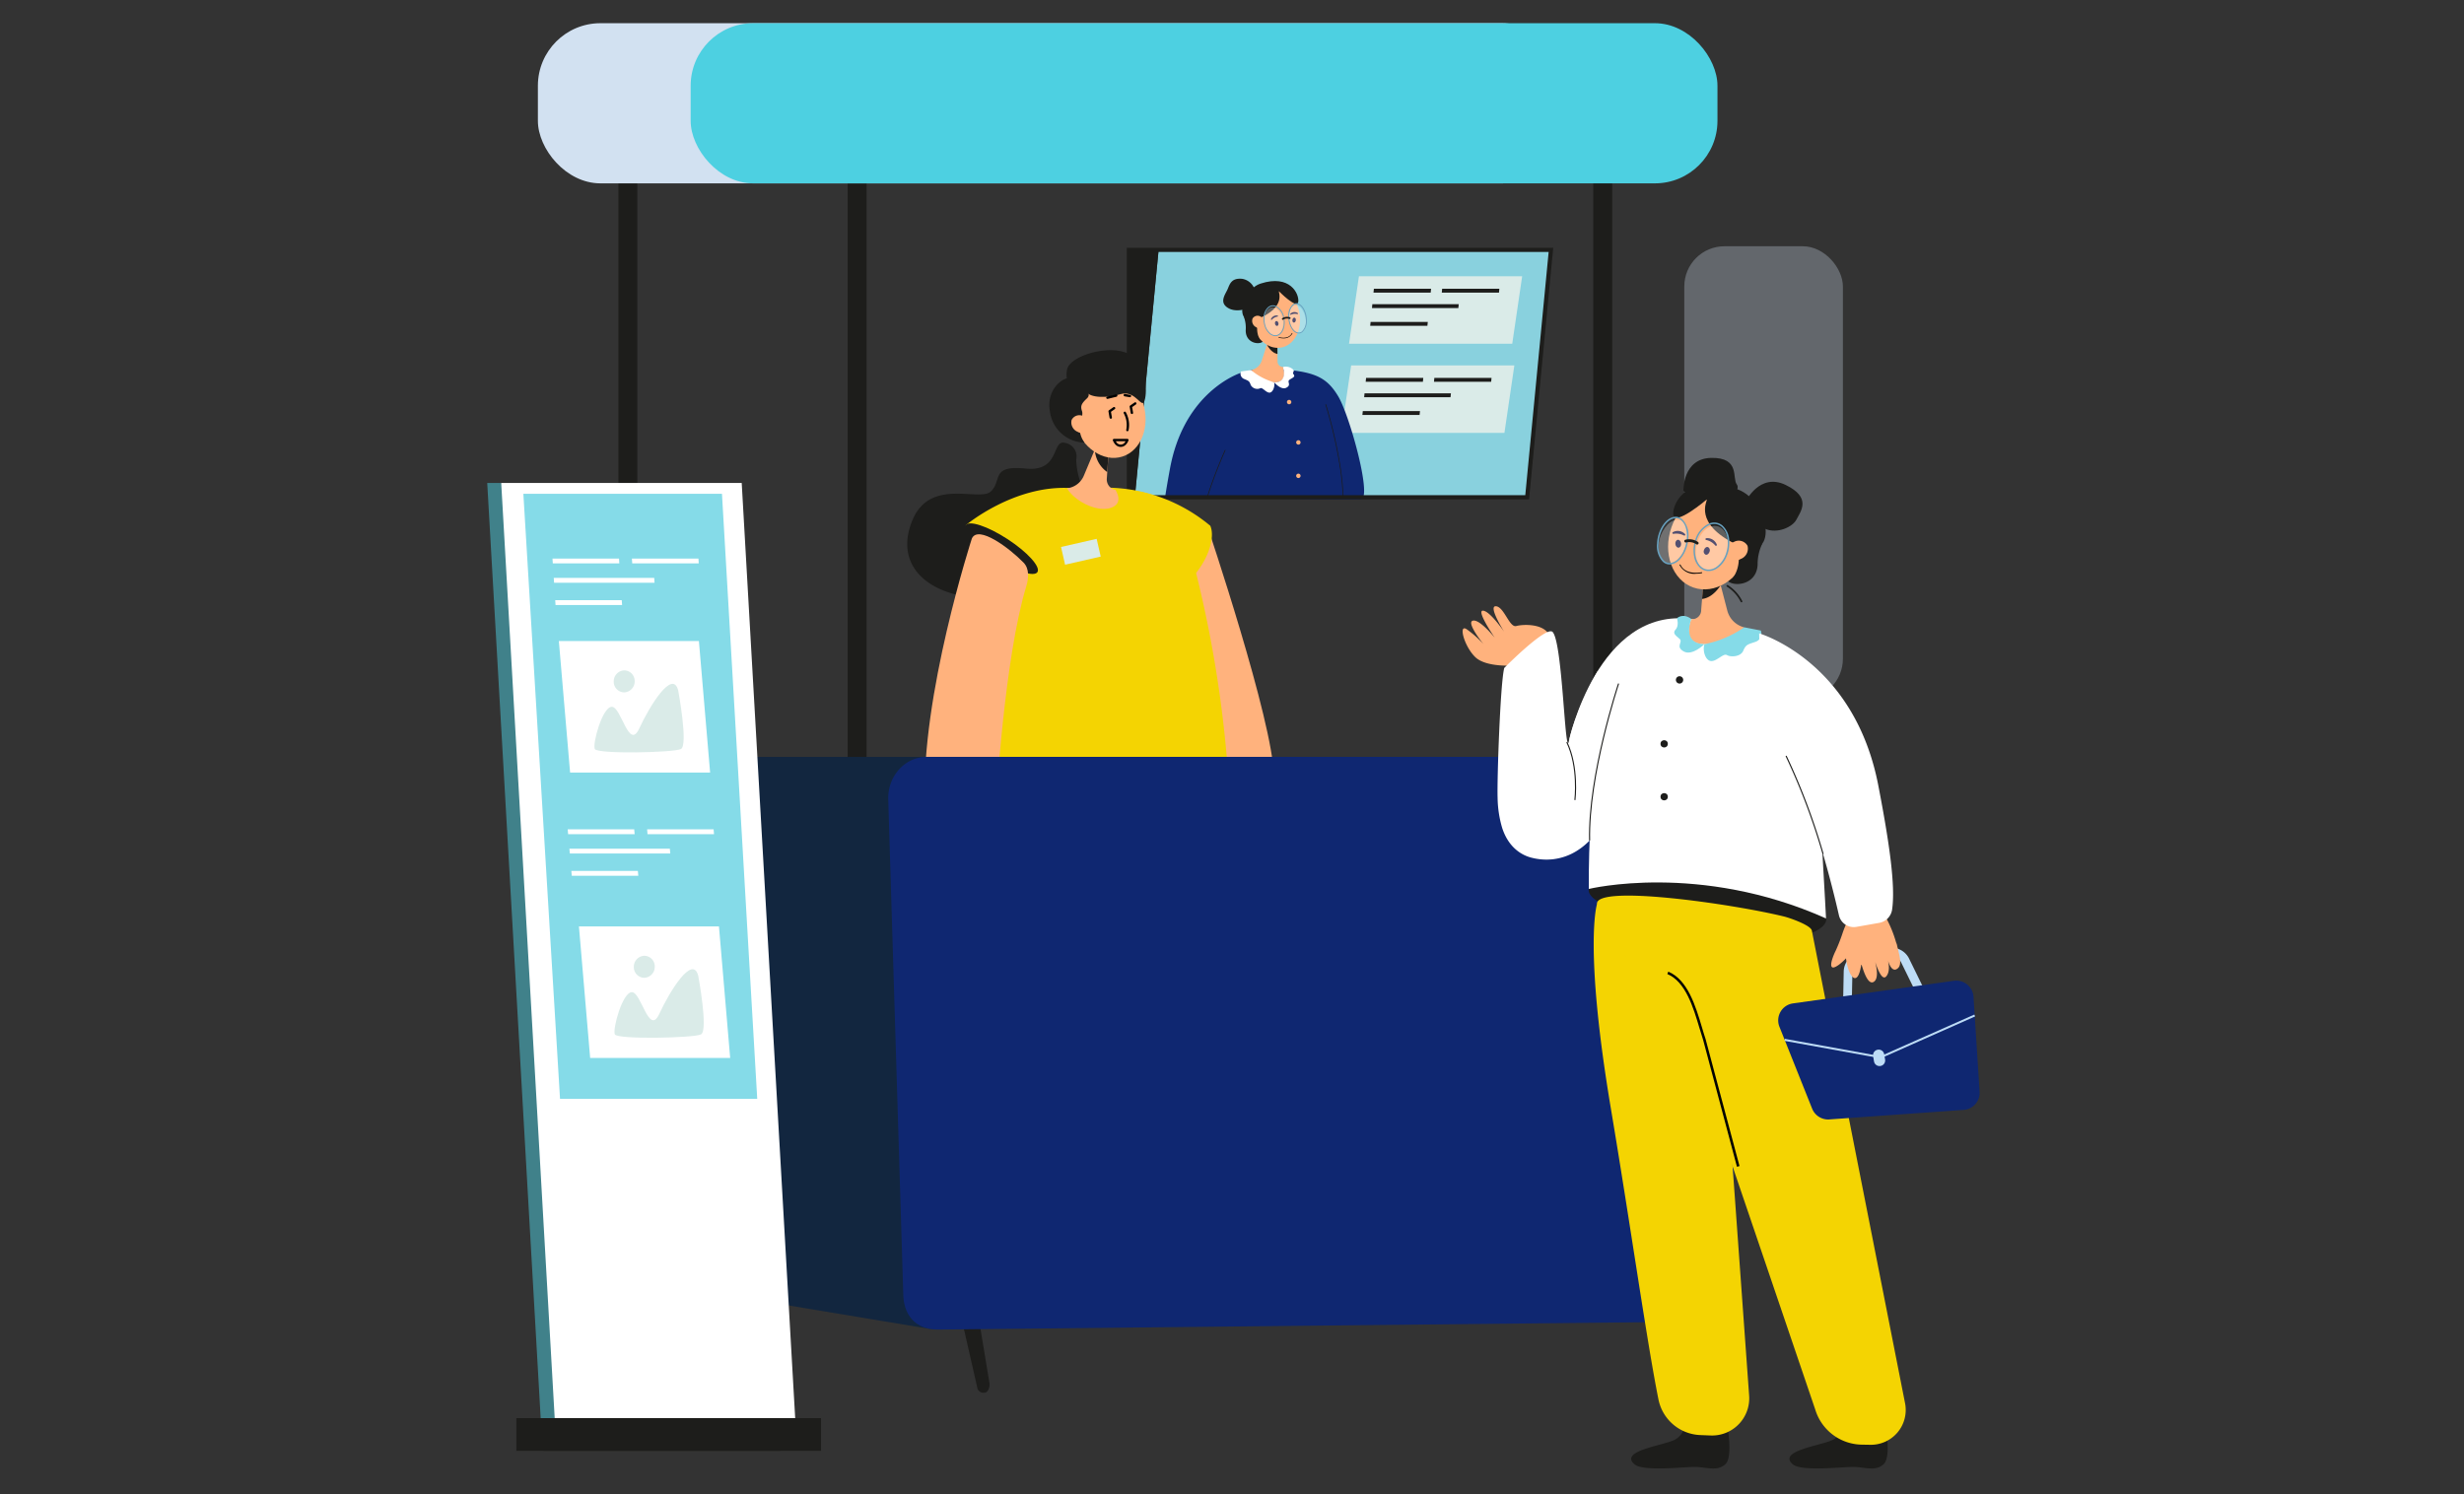 <svg xmlns="http://www.w3.org/2000/svg" width="531" height="322" viewBox="0 0 531 322">
  <rect x="0" y="0" width="531" height="322" fill="#333333" stroke="none"/>
  <g id="Grupo_222351" data-name="Grupo 222351" transform="translate(6608 10139)">
    <g id="Grupo_222350" data-name="Grupo 222350">
      <g id="Grupo_222349" data-name="Grupo 222349">
        <g id="Grupo_222348" data-name="Grupo 222348">
          <g id="Grupo_222275" data-name="Grupo 222275">
            <rect id="Rectángulo_295900" data-name="Rectángulo 295900" width="531" height="322" transform="translate(-6608 -10139)" fill="none"/>
            <g id="_1d" data-name="1d" transform="translate(-6513.1 -10195.14)">
              <g id="Grupo_141108" data-name="Grupo 141108" transform="translate(10.1 61.14)">
                <g id="Grupo_141083" data-name="Grupo 141083" transform="translate(257.971 48.073)" opacity="0.3">
                  <rect id="Rectángulo_44084" data-name="Rectángulo 44084" width="34.178" height="97.583" rx="8.66" fill="#d2e1f1"/>
                </g>
                <path id="Trazado_192070" data-name="Trazado 192070" d="M308.687,134.28,303.556,187.6H219l5.124-53.318Z" transform="translate(-79.443 -85.418)" fill="#89d1de"/>
                <path id="Trazado_192071" data-name="Trazado 192071" d="M320.753,186.084H285.58l2.138-14.544h35.173Z" transform="translate(-101.543 -97.786)" fill="#daebe8"/>
                <g id="Grupo_141084" data-name="Grupo 141084" transform="translate(188.6 76.453)">
                  <path id="Trazado_192072" data-name="Trazado 192072" d="M305.8,176.415H293.47l.087-.835h12.326Z" transform="translate(-292.762 -175.58)" fill="#1d1d1b"/>
                  <path id="Trazado_192073" data-name="Trazado 192073" d="M304.736,187.108H292.41l.087-.828h12.326Z" transform="translate(-292.41 -179.132)" fill="#1d1d1b"/>
                  <path id="Trazado_192074" data-name="Trazado 192074" d="M311.592,181.388H292.98l.08-.828h18.619Z" transform="translate(-292.599 -177.233)" fill="#1d1d1b"/>
                  <path id="Trazado_192075" data-name="Trazado 192075" d="M327.826,176.415H315.5l.08-.835h12.326Z" transform="translate(-300.075 -175.58)" fill="#1d1d1b"/>
                </g>
                <path id="Trazado_192076" data-name="Trazado 192076" d="M217.08,134.28h6.407L218.363,187.6H217.08Z" transform="translate(-78.805 -85.418)" fill="#1d1d1b"/>
                <g id="Grupo_141087" data-name="Grupo 141087" transform="translate(146.078 55.069)">
                  <path id="Trazado_192077" data-name="Trazado 192077" d="M275.327,200.7c.16.428-33.957-.4-33.957-.4.174-3.761.334-7.83.387-11.284.147-9.306-.728-11.678,7.375-15.258.087-.04.174-.074.261-.114.174-.08.361-.154.548-.234a13.916,13.916,0,0,1,1.63-.488h0a.834.834,0,0,0,.107-.027h0c2.185-.548,7.923-.013,8.511.053,5.558.648,7.87,1.951,10.068,5.625C272.729,182.719,277.385,199.714,275.327,200.7Z" transform="translate(-232.946 -153.225)" fill="#0f2771"/>
                  <path id="Trazado_192078" data-name="Trazado 192078" d="M268.07,183.1a.475.475,0,1,1,.474.494A.485.485,0,0,1,268.07,183.1Z" transform="translate(-241.809 -156.53)" fill="#ffb27d"/>
                  <path id="Trazado_192079" data-name="Trazado 192079" d="M271.05,206.894a.475.475,0,1,1,.474.494A.485.485,0,0,1,271.05,206.894Z" transform="translate(-242.798 -164.426)" fill="#ffb27d"/>
                  <path id="Trazado_192080" data-name="Trazado 192080" d="M271.05,196.114a.475.475,0,1,1,.474.494A.485.485,0,0,1,271.05,196.114Z" transform="translate(-242.798 -160.848)" fill="#ffb27d"/>
                  <path id="Trazado_192081" data-name="Trazado 192081" d="M237.872,200.709c.147-.468.294-.942.441-1.416a.128.128,0,0,1,.02-.053c1.757-5.485,4.022-10.963,6.594-13.455l.261-11.07h0l.013-.661v-.174s-.094.027-.274.094c-1.844.675-12.286,5.151-15.118,20.616-.408,2.218-.762,4.262-1.049,6.126h9.106Z" transform="translate(-228.76 -153.632)" fill="#0f2771"/>
                  <path id="Trazado_192082" data-name="Trazado 192082" d="M242.41,209l-.14-.047c.134-.428.281-.875.461-1.423a.212.212,0,0,1,.02-.06c1.57-4.683,3.387-8.658,3.407-8.7l.134.06c-.02.04-1.83,4.015-3.4,8.691,0,.013-.013.033-.013.047-.187.554-.334,1-.461,1.43Z" transform="translate(-233.245 -161.894)" fill="#1d1d1b"/>
                  <path id="Trazado_192083" data-name="Trazado 192083" d="M284.2,204.092a49.1,49.1,0,0,0-.434-5.3v-.053a99.431,99.431,0,0,0-3.3-14.637l.14-.047a99.551,99.551,0,0,1,3.3,14.657v.06a46.019,46.019,0,0,1,.434,5.318H284.2Z" transform="translate(-245.925 -157.008)" fill="#1d1d1b"/>
                  <path id="Trazado_192084" data-name="Trazado 192084" d="M256.51,166.929a6.027,6.027,0,0,0,4.97,2.632c3.167.214,1.917-3.294,1.917-3.294a1.183,1.183,0,0,1-1.182-1.323l-.013-1v-.494l-.027-1.583-.02-1.423-.067-5.832-1.851,5.812-.314.989-1.089,3.407a3.1,3.1,0,0,1-2.3,2.111h-.013Z" transform="translate(-237.971 -147.235)" fill="#ffb27d"/>
                  <path id="Trazado_192085" data-name="Trazado 192085" d="M261.61,164.79s.822,1.777,2.278,2.044l-.02-1.583a22.616,22.616,0,0,0-2.258-.454Z" transform="translate(-239.664 -150.614)" fill="#1d1d1b"/>
                  <path id="Trazado_192086" data-name="Trazado 192086" d="M254.16,155.85a6.726,6.726,0,0,1,.408,2.9c-.047,2.973,3.273,3.273,3.855,2.265.073-.127-1.236-4.79-1.236-4.79l-1.122-.327-1.9-.047Z" transform="translate(-237.191 -147.647)" fill="#1d1d1b"/>
                  <path id="Trazado_192087" data-name="Trazado 192087" d="M266.758,151.156c-.9-3.594-3.908-5.872-6.7-5.084s-4.336,4.349-3.427,7.943,3.908,5.872,6.7,5.084S267.667,154.751,266.758,151.156Z" transform="translate(-237.924 -144.35)" fill="#ffb27d"/>
                  <path id="Trazado_192088" data-name="Trazado 192088" d="M261.538,146.492c-.094.241,1.55,3.367-4.209,5.846s-4.068-6.059.281-7.469c6.286-2.038,8.324,2.151,8.117,3.922s-4.2-2.3-4.2-2.3Z" transform="translate(-237.02 -143.82)" fill="#1d1d1b"/>
                  <path id="Trazado_192089" data-name="Trazado 192089" d="M258.455,154.45s-1.764,3.36-.234,5.859c0,0-1.817-1.209-2-1.8a25.557,25.557,0,0,1-.354-2.866l2.579-1.2Z" transform="translate(-237.759 -147.182)" fill="#1d1d1b"/>
                  <path id="Trazado_192090" data-name="Trazado 192090" d="M257.7,158a1.261,1.261,0,0,0,1.824-.374,1.513,1.513,0,0,0-.775-1.857,1.261,1.261,0,0,0-1.824.374A1.52,1.52,0,0,0,257.7,158Z" transform="translate(-238.077 -147.546)" fill="#ffb27d"/>
                  <path id="Trazado_192091" data-name="Trazado 192091" d="M264.365,155.665a.244.244,0,0,0,.06-.094.132.132,0,0,0-.1-.14,1.286,1.286,0,0,0-1.4.768.121.121,0,0,0,.047.167.124.124,0,0,0,.16-.053,2.049,2.049,0,0,1,1.169-.641.132.132,0,0,0,.073-.013Z" transform="translate(-240.094 -147.502)" fill="#080435"/>
                  <path id="Trazado_192092" data-name="Trazado 192092" d="M264.22,157.841c.06.287.281.481.481.434s.314-.327.247-.615-.281-.481-.481-.434S264.154,157.554,264.22,157.841Z" transform="translate(-240.524 -148.101)" fill="#080435"/>
                  <path id="Trazado_192093" data-name="Trazado 192093" d="M270.7,154.772a.112.112,0,0,0,.087-.06.121.121,0,0,0-.047-.167,1.247,1.247,0,0,0-1.577.154.126.126,0,0,0-.02.174.13.13,0,0,0,.167.02,1.946,1.946,0,0,1,1.309-.127.1.1,0,0,0,.073.013Z" transform="translate(-242.158 -147.143)" fill="#080435"/>
                  <path id="Trazado_192094" data-name="Trazado 192094" d="M269.825,156.6c-.047.294.08.561.281.595s.408-.174.454-.468-.08-.561-.281-.595S269.872,156.3,269.825,156.6Z" transform="translate(-242.388 -147.738)" fill="#080435"/>
                  <g id="Grupo_141085" data-name="Grupo 141085" transform="translate(20.96 5.896)" opacity="0.3">
                    <ellipse id="Elipse_4924" data-name="Elipse 4924" cx="2.031" cy="3.106" rx="2.031" ry="3.106" transform="translate(0 0.57) rotate(-8.06)" fill="#fff"/>
                  </g>
                  <g id="Grupo_141086" data-name="Grupo 141086" transform="translate(26.646 5.659)" opacity="0.3">
                    <path id="Trazado_192095" data-name="Trazado 192095" d="M268.656,154.606c.107,1.643,1.009,3.173,2.031,3.414s1.757-.889,1.657-2.532-1.009-3.173-2.031-3.414S268.555,152.962,268.656,154.606Z" transform="translate(-268.646 -152.042)" fill="#fff"/>
                  </g>
                  <path id="Trazado_192096" data-name="Trazado 192096" d="M260.72,155.451a3.937,3.937,0,0,1-.007-.561,4.046,4.046,0,0,1,.06-.508.1.1,0,0,0-.02.013c-.013.047-.02.1-.033.154-.02.1-.033.207-.047.314a1.2,1.2,0,0,1-.013.154v.307a1.245,1.245,0,0,1,.067.134Zm0,0a3.937,3.937,0,0,1-.007-.561,4.046,4.046,0,0,1,.06-.508.1.1,0,0,0-.02.013c-.013.047-.02.1-.033.154-.02.1-.033.207-.047.314a1.2,1.2,0,0,1-.013.154v.307a1.245,1.245,0,0,1,.067.134Zm0,0a3.937,3.937,0,0,1-.007-.561,4.046,4.046,0,0,1,.06-.508.1.1,0,0,0-.02.013c-.013.047-.02.1-.033.154-.02.1-.033.207-.047.314a1.2,1.2,0,0,1-.013.154v.307a1.245,1.245,0,0,1,.067.134Zm4.309-.314h0a2.253,2.253,0,0,0-.074-.381h0a3.521,3.521,0,0,0-1.677-2.432h0a2.325,2.325,0,0,0-.3-.114,1.6,1.6,0,0,0-1.416.287,2.97,2.97,0,0,0-1.009,2c-.013.127-.027.254-.033.381v.227h0a5.327,5.327,0,0,0,.04.661c.027.18.06.354.1.528.02.08.047.167.073.247h0a3.643,3.643,0,0,0,1.2,1.857.021.021,0,0,1,.013.007,2.057,2.057,0,0,0,.675.334,1.577,1.577,0,0,0,.681.04,1.326,1.326,0,0,0,.174-.04h0a1.759,1.759,0,0,0,.554-.287,2.717,2.717,0,0,0,.915-1.516,4.39,4.39,0,0,0,.127-.862,4.852,4.852,0,0,0-.047-.935Zm-.274,1.744a3.016,3.016,0,0,1-.381.9h0v.007a1.941,1.941,0,0,1-.454.5,1.586,1.586,0,0,1-.441.241.1.1,0,0,0-.04.013,1.366,1.366,0,0,1-.768,0,1.76,1.76,0,0,1-.655-.341.285.285,0,0,0-.047-.033,3.625,3.625,0,0,1-1.129-1.951h0c-.027-.127-.053-.254-.074-.387a3.386,3.386,0,0,1-.04-.374h0a3.941,3.941,0,0,1-.007-.561,4.064,4.064,0,0,1,.06-.508,2.015,2.015,0,0,1,.06-.274v-.04h0a3.208,3.208,0,0,1,.167-.488,2.21,2.21,0,0,1,.675-.909,1.4,1.4,0,0,1,1.249-.254,1.307,1.307,0,0,1,.227.08h0a3.254,3.254,0,0,1,1.623,2.338h0a3.62,3.62,0,0,1,.067.387h0a4.492,4.492,0,0,1,.04.848,3.992,3.992,0,0,1-.12.822Zm-4.035-1.43a3.937,3.937,0,0,1-.007-.561,4.046,4.046,0,0,1,.06-.508.1.1,0,0,0-.02.013c-.013.047-.02.1-.033.154-.02.1-.033.207-.047.314a1.2,1.2,0,0,1-.013.154v.307a1.245,1.245,0,0,1,.067.134Zm0,0a3.937,3.937,0,0,1-.007-.561,4.046,4.046,0,0,1,.06-.508.1.1,0,0,0-.02.013c-.013.047-.02.1-.033.154-.02.1-.033.207-.047.314a1.2,1.2,0,0,1-.013.154v.307a1.245,1.245,0,0,1,.067.134Z" transform="translate(-239.302 -146.42)" fill="#68a1bf"/>
                  <path id="Trazado_192097" data-name="Trazado 192097" d="M268.724,154.857s-.02,0-.027-.013a.049.049,0,0,1-.04-.013h0v.013h0v.013a1.548,1.548,0,0,0,.033.187v.04a.285.285,0,0,0,.013.073,1.077,1.077,0,0,0,.033.14.085.085,0,0,0,.007.04c.013.04.02.073.033.114l.04.14h0c.013.047.033.094.047.14s.027.073.04.107.02.053.027.08.02.053.033.08h0v.02a.743.743,0,0,0,.047.107.05.05,0,0,0,.007.027h0a5.128,5.128,0,0,1-.314-1.316Zm0,0s-.02,0-.027-.013a.049.049,0,0,1-.04-.013h0v.013h0v.013a1.548,1.548,0,0,0,.033.187v.04a.285.285,0,0,0,.013.073,1.077,1.077,0,0,0,.033.14.085.085,0,0,0,.007.04c.013.04.02.073.033.114l.04.14h0c.013.047.033.094.047.14s.027.073.04.107.02.053.027.08.02.053.033.08h0v.02a.743.743,0,0,0,.047.107.05.05,0,0,0,.007.027h0a5.128,5.128,0,0,1-.314-1.316Zm0,0s-.02,0-.027-.013a.049.049,0,0,1-.04-.013h0v.013h0v.013a1.548,1.548,0,0,0,.033.187v.04a.285.285,0,0,0,.013.073,1.077,1.077,0,0,0,.033.14.085.085,0,0,0,.007.04c.013.04.02.073.033.114l.04.14h0c.013.047.033.094.047.14s.027.073.04.107.02.053.027.08.02.053.033.08h0v.02a.743.743,0,0,0,.047.107.05.05,0,0,0,.007.027h0a5.128,5.128,0,0,1-.314-1.316Zm0,0s-.02,0-.027-.013a.049.049,0,0,1-.04-.013h0v.013h0v.013a1.548,1.548,0,0,0,.033.187v.04a.285.285,0,0,0,.013.073,1.077,1.077,0,0,0,.033.14.085.085,0,0,0,.007.04c.013.04.02.073.033.114l.04.14h0c.013.047.033.094.047.14s.027.073.04.107.02.053.027.08.02.053.033.08h0v.02a.743.743,0,0,0,.047.107.05.05,0,0,0,.007.027h0a5.128,5.128,0,0,1-.314-1.316Zm0,0s-.02,0-.027-.013a.049.049,0,0,1-.04-.013h0v.013h0v.013a1.548,1.548,0,0,0,.033.187v.04a.285.285,0,0,0,.013.073,1.077,1.077,0,0,0,.033.14.085.085,0,0,0,.007.04c.013.04.02.073.033.114l.04.14h0c.013.047.033.094.047.14s.027.073.04.107.02.053.027.08.02.053.033.08h0v.02a.743.743,0,0,0,.047.107.05.05,0,0,0,.007.027h0a5.128,5.128,0,0,1-.314-1.316Zm0,0s-.02,0-.027-.013a.049.049,0,0,1-.04-.013h0v.013h0v.013a1.548,1.548,0,0,0,.033.187v.04a.285.285,0,0,0,.013.073,1.077,1.077,0,0,0,.033.14.085.085,0,0,0,.007.04c.013.04.02.073.033.114l.04.14h0c.013.047.033.094.047.14s.027.073.04.107.02.053.027.08.02.053.033.08h0v.02a.743.743,0,0,0,.047.107.05.05,0,0,0,.007.027h0a5.128,5.128,0,0,1-.314-1.316Zm0,0s-.02,0-.027-.013a.049.049,0,0,1-.04-.013h0v.013h0v.013a1.548,1.548,0,0,0,.033.187v.04a.285.285,0,0,0,.013.073,1.077,1.077,0,0,0,.033.14.085.085,0,0,0,.007.04c.013.04.02.073.033.114l.04.14h0c.013.047.033.094.047.14s.027.073.04.107.02.053.027.08.02.053.033.08h0v.02a.743.743,0,0,0,.047.107.05.05,0,0,0,.007.027h0a5.128,5.128,0,0,1-.314-1.316Zm3.768.414c.04-1.764-.815-3.447-1.9-3.754-.027,0-.047-.013-.067-.013h0a1.278,1.278,0,0,0-.274-.033h0a1.145,1.145,0,0,0-.367.06h0a1.562,1.562,0,0,0-.428.227,3.2,3.2,0,0,0-.949,2.445v.207a3.762,3.762,0,0,0,.02.387h0a4.765,4.765,0,0,0,.14.828,4.358,4.358,0,0,0,.681,1.51h0a2.057,2.057,0,0,0,1.056.815c.027,0,.047.013.073.013h0a1.276,1.276,0,0,0,.595-.013,1.418,1.418,0,0,0,.468-.24,3.176,3.176,0,0,0,.949-2.445Zm-2.131,2.452h-.013a1.744,1.744,0,0,1-.661-.474,3.34,3.34,0,0,1-.608-1,.127.127,0,0,0-.02-.053h0a5.126,5.126,0,0,1-.314-1.316c-.013-.134-.02-.274-.027-.408h0v-.241a4.277,4.277,0,0,1,.247-1.37,2.189,2.189,0,0,1,.595-.889h0l.027-.027a1.182,1.182,0,0,1,.394-.207,1.006,1.006,0,0,1,.374-.033.981.981,0,0,1,.194.033c1,.281,1.79,1.877,1.757,3.547v.02h0v.013h0a2.96,2.96,0,0,1-.868,2.238,1.053,1.053,0,0,1-.862.227h0a.358.358,0,0,1-.107-.027.463.463,0,0,1-.087-.033h0Zm-1.637-2.873s-.02,0-.027-.013a.049.049,0,0,1-.04-.013h0v.013h0v.013a1.547,1.547,0,0,0,.033.187v.04a.285.285,0,0,0,.013.073,1.077,1.077,0,0,0,.033.14.085.085,0,0,0,.007.04c.013.04.02.073.033.114l.04.14h0c.013.047.033.094.047.14s.027.074.04.107.02.053.027.08.02.053.033.08h0v.02a.742.742,0,0,0,.047.107.05.05,0,0,0,.007.027h0a5.128,5.128,0,0,1-.314-1.316Zm0,0s-.02,0-.027-.013a.049.049,0,0,1-.04-.013h0v.013h0v.013a1.547,1.547,0,0,0,.033.187v.04a.285.285,0,0,0,.013.073,1.077,1.077,0,0,0,.033.14.085.085,0,0,0,.007.04c.013.04.02.073.033.114l.04.14h0c.013.047.033.094.047.14s.027.074.04.107.02.053.027.08.02.053.033.08h0v.02a.742.742,0,0,0,.047.107.05.05,0,0,0,.007.027h0a5.128,5.128,0,0,1-.314-1.316Zm0,0s-.02,0-.027-.013a.049.049,0,0,1-.04-.013h0v.013h0v.013a1.547,1.547,0,0,0,.033.187v.04a.285.285,0,0,0,.013.073,1.077,1.077,0,0,0,.033.14.085.085,0,0,0,.007.04c.013.04.02.073.033.114l.04.14h0c.013.047.033.094.047.14s.027.074.04.107.02.053.027.08.02.053.033.08h0v.02a.742.742,0,0,0,.047.107.05.05,0,0,0,.007.027h0a5.128,5.128,0,0,1-.314-1.316Zm0,0s-.02,0-.027-.013a.049.049,0,0,1-.04-.013h0v.013h0v.013a1.547,1.547,0,0,0,.033.187v.04a.285.285,0,0,0,.013.073,1.077,1.077,0,0,0,.033.14.085.085,0,0,0,.007.04c.013.04.02.073.033.114l.04.14h0c.013.047.033.094.047.14s.027.074.04.107.02.053.027.08.02.053.033.08h0v.02a.742.742,0,0,0,.047.107.05.05,0,0,0,.007.027h0a5.128,5.128,0,0,1-.314-1.316Zm0,0s-.02,0-.027-.013a.049.049,0,0,1-.04-.013h0v.013h0v.013a1.547,1.547,0,0,0,.033.187v.04a.285.285,0,0,0,.013.073,1.077,1.077,0,0,0,.033.14.085.085,0,0,0,.007.04c.013.04.02.073.033.114l.04.14h0c.013.047.033.094.047.14s.027.074.04.107.02.053.027.08.02.053.033.08h0v.02a.742.742,0,0,0,.047.107.05.05,0,0,0,.007.027h0a5.128,5.128,0,0,1-.314-1.316Zm0,0s-.02,0-.027-.013a.049.049,0,0,1-.04-.013h0v.013h0v.013a1.547,1.547,0,0,0,.033.187v.04a.285.285,0,0,0,.013.073,1.077,1.077,0,0,0,.033.14.085.085,0,0,0,.007.04c.013.04.02.073.033.114l.04.14h0c.013.047.033.094.047.14s.027.074.04.107.02.053.027.08.02.053.033.08h0v.02a.742.742,0,0,0,.047.107.05.05,0,0,0,.007.027h0a5.128,5.128,0,0,1-.314-1.316Zm0,0s-.02,0-.027-.013a.049.049,0,0,1-.04-.013h0v.013h0v.013a1.547,1.547,0,0,0,.033.187v.04a.285.285,0,0,0,.013.073,1.077,1.077,0,0,0,.033.14.085.085,0,0,0,.007.04c.013.04.02.073.033.114l.04.14h0c.013.047.033.094.047.14s.027.074.04.107.02.053.027.08.02.053.033.08h0v.02a.742.742,0,0,0,.047.107.05.05,0,0,0,.007.027h0a5.128,5.128,0,0,1-.314-1.316Zm0,0s-.02,0-.027-.013a.049.049,0,0,1-.04-.013h0v.013h0v.013a1.547,1.547,0,0,0,.033.187v.04a.285.285,0,0,0,.013.073,1.077,1.077,0,0,0,.033.14.085.085,0,0,0,.007.04c.013.04.02.073.033.114l.04.14h0c.013.047.033.094.047.14s.027.074.04.107.02.053.027.08.02.053.033.08h0v.02a.742.742,0,0,0,.047.107.05.05,0,0,0,.007.027h0a5.128,5.128,0,0,1-.314-1.316Z" transform="translate(-241.955 -146.193)" fill="#68a1bf"/>
                  <path id="Trazado_192098" data-name="Trazado 192098" d="M268.173,156.335a.171.171,0,0,0,.12-.114.194.194,0,0,0-.094-.254,1.93,1.93,0,0,0-1.65.18.2.2,0,0,0-.08.261.182.182,0,0,0,.247.08,1.585,1.585,0,0,1,1.336-.167.151.151,0,0,0,.12.007Z" transform="translate(-241.27 -147.651)" fill="#1d1d1b"/>
                  <path id="Trazado_192099" data-name="Trazado 192099" d="M255.381,173.05l-2.171.294a1.205,1.205,0,0,0,.568,1.577c1.022.441,1.236.454,1.51,1.323a1.607,1.607,0,0,0,2.058.728c.474-.267,1.209.9,1.951.942s1.276-1.3,1.049-2.231a13.354,13.354,0,0,1-4.97-2.632Z" transform="translate(-236.843 -153.356)" fill="#fff"/>
                  <path id="Trazado_192100" data-name="Trazado 192100" d="M265.867,172.029s1.1,3.414-1.917,3.294c0,0,1.47,1.757,2.619,1.169s.134-1.249.628-1.663,1.4-.628.969-1.176c-.194-.247-.174-.414-.087-.528a.4.4,0,0,0-.02-.534,2.321,2.321,0,0,0-2.191-.568Z" transform="translate(-240.441 -152.996)" fill="#fff"/>
                  <path id="Trazado_192101" data-name="Trazado 192101" d="M266.407,162.245a3.935,3.935,0,0,1-1.009-.14.06.06,0,0,1-.04-.08c.013-.033.047-.06.08-.04.02,0,2.024.628,2.786-.848a.08.08,0,0,1,.087-.027.07.07,0,0,1,.027.087,2.036,2.036,0,0,1-1.931,1.042Z" transform="translate(-240.907 -149.392)" fill="#020202"/>
                  <path id="Trazado_192102" data-name="Trazado 192102" d="M254.395,146.256a3.419,3.419,0,0,0-2.786-2.659c-2.271-.227-2.659,1.069-3.113,2.165s-1.944,2.846,0,4.075,4.6,0,4.6,0l1.289-3.581Z" transform="translate(-234.988 -143.571)" fill="#1d1d1b"/>
                </g>
                <path id="Trazado_192103" data-name="Trazado 192103" d="M323.273,157.324H288.1l2.138-14.544h35.173Z" transform="translate(-102.38 -88.24)" fill="#daebe8"/>
                <g id="Grupo_141088" data-name="Grupo 141088" transform="translate(190.283 57.239)">
                  <path id="Trazado_192104" data-name="Trazado 192104" d="M308.316,147.655H295.99l.087-.835H308.4Z" transform="translate(-295.282 -146.82)" fill="#1d1d1b"/>
                  <path id="Trazado_192105" data-name="Trazado 192105" d="M307.256,158.348H294.93l.087-.828h12.326Z" transform="translate(-294.93 -150.372)" fill="#1d1d1b"/>
                  <path id="Trazado_192106" data-name="Trazado 192106" d="M314.112,152.635H295.5l.08-.835H314.2Z" transform="translate(-295.119 -148.473)" fill="#1d1d1b"/>
                  <path id="Trazado_192107" data-name="Trazado 192107" d="M330.346,147.655H318.02l.08-.835h12.326Z" transform="translate(-302.595 -146.82)" fill="#1d1d1b"/>
                </g>
                <path id="Trazado_192108" data-name="Trazado 192108" d="M303.1,187.823H216.41V133.61h91.9L303.1,187.823Zm-85.8-.9h84.984l5.037-52.423H217.305Z" transform="translate(-78.583 -85.196)" fill="#1d1d1b"/>
                <rect id="Rectángulo_44085" data-name="Rectángulo 44085" width="4.082" height="133.238" transform="translate(77.668 29.729)" fill="#1d1d1b"/>
                <rect id="Rectángulo_44086" data-name="Rectángulo 44086" width="4.082" height="133.238" transform="translate(28.266 29.729)" fill="#1d1d1b"/>
                <rect id="Rectángulo_44087" data-name="Rectángulo 44087" width="4.082" height="133.238" transform="translate(238.357 29.729)" fill="#1d1d1b"/>
                <g id="Grupo_141090" data-name="Grupo 141090" transform="translate(88.579 70.463)">
                  <path id="Trazado_192112" data-name="Trazado 192112" d="M239,223.3s14.216,42.154,14.363,53.966-13.408-3.06-13.408-3.06l-7.723-46.263L239,223.3Z" transform="translate(-172.414 -185.43)" fill="#ffb27d"/>
                  <path id="Trazado_192113" data-name="Trazado 192113" d="M182,200.1a2.945,2.945,0,0,0-2.338-3.574c-3.053-.909-.962,6.293-8.551,5.518s-5.03,2.512-7.469,4.9-13.141-3.106-16.982,6.333,2.906,16.374,16.167,16.848,8.023,8,19.247,3.821,6.253-22.554,3.1-25.433S182,200.111,182,200.111Z" transform="translate(-143.654 -176.518)" fill="#1d1d1b"/>
                  <path id="Trazado_192114" data-name="Trazado 192114" d="M228.69,292.267s-.194,19.334-1.71,53.451c-1.189,26.749-.942,51.534-3.22,63.278-.815,4.2-31,2.058-30.671-2.565L200.23,323.8l1.363-26.161,27.1-5.378Z" transform="translate(-159.42 -208.321)" fill="#e84828"/>
                  <path id="Trazado_192115" data-name="Trazado 192115" d="M171.69,310.93c.254,2.138,12.012,1.877,26.415,0s25.607-5.077,25.36-7.215-11.865-2.4-26.268-.521-25.754,5.6-25.5,7.736Z" transform="translate(-152.318 -211.532)" fill="#1d1d1b"/>
                  <path id="Trazado_192116" data-name="Trazado 192116" d="M195.427,310.223l-26.8,104.164c-1.289,4.249-26.716,3.681-25.914-.828l20.8-98.519a3.1,3.1,0,0,1,2.124-2.352c5.765-1.71,30.37-6.661,29.8-2.465Z" transform="translate(-142.692 -213.737)" fill="#e84828"/>
                  <path id="Trazado_192117" data-name="Trazado 192117" d="M177.18,220.781s2.732-9.446,17.3-8.912c8,.294,16.408-2.018,20.155,10.856a255.563,255.563,0,0,1,8.792,51.086s-23.863-5.378-51.808,7.168c0,0-.835-42.963,5.565-60.2Z" transform="translate(-152.283 -181.629)" fill="#f4d402"/>
                  <path id="Trazado_192118" data-name="Trazado 192118" d="M164.42,219.1l9.132,7.709s34.445,9.012,39.476,3.775c3.454-3.594,5.291-8.725,4.122-11.384a35.309,35.309,0,0,0-24.4-8.184,48.559,48.559,0,0,1-5.745.047c-12.205-.708-22.58,8.03-22.58,8.03Z" transform="translate(-149.905 -181.34)" fill="#f4d402"/>
                  <path id="Trazado_192119" data-name="Trazado 192119" d="M198.474,378.192l-.514-.12,8.184-35.841A20.031,20.031,0,0,1,215,331l.267.448a19.509,19.509,0,0,0-8.611,10.916l-8.177,35.828Z" transform="translate(-161.038 -221.18)" fill="#020202"/>
                  <path id="Trazado_192120" data-name="Trazado 192120" d="M197.123,202.735a4.456,4.456,0,0,0,3.628-2.726l2-4.763.581-1.383,3.407-8.124-.588,8.418-.354,5.057-.1,1.443a2.288,2.288,0,0,0,1.844,2.425h.02c.608,1.015,1.443,3.073-1.056,3.888-2.939.962-7.689-1.416-9.393-4.229h.027Z" transform="translate(-160.756 -172.962)" fill="#ffb27d"/>
                  <path id="Trazado_192121" data-name="Trazado 192121" d="M206.17,199.056a6.284,6.284,0,0,0,2.605,4.322l.02-.013.354-5.057c-.862-.327-2.98.695-2.973.742Z" transform="translate(-163.763 -177.113)" fill="#1d1d1b"/>
                  <ellipse id="Elipse_4925" data-name="Elipse 4925" cx="7.723" cy="9.734" rx="7.723" ry="9.734" transform="matrix(0.955, -0.298, 0.298, 0.955, 35.095, 6.657)" fill="#ffb27d"/>
                  <path id="Trazado_192122" data-name="Trazado 192122" d="M189.02,310.1s28.74-5.638,38.059-2.98l-4.469,6.807L206,314.892l-16.975-4.79Z" transform="translate(-158.07 -213.016)" fill="#e84828"/>
                  <path id="Trazado_192123" data-name="Trazado 192123" d="M201.129,175.45c.835,1.57,4.73,1.49,7.429.668,3.367-1.022,4.6,3.387,5.238,1.343s.408-7.83-3.44-10.014-12.727.274-13.288,3.394C196.245,175.43,200.414,174.107,201.129,175.45Z" transform="translate(-160.706 -166.614)" fill="#1d1d1b"/>
                  <path id="Trazado_192124" data-name="Trazado 192124" d="M195.681,175.629s2.392-.234,2.639.808,2.452,2.392,1.216,3.554-1.45,1.67-1.062,2.786c.274.775-.461,2.973-.4,4.71a5.671,5.671,0,0,0,.915,2.051,7.7,7.7,0,0,1-7.449-6.774c-.808-4.469,2.559-7.2,4.142-7.128Z" transform="translate(-158.865 -169.599)" fill="#1d1d1b"/>
                  <path id="Trazado_192125" data-name="Trazado 192125" d="M199.919,191.226a1.867,1.867,0,0,0,2.632-.748,2.188,2.188,0,0,0-1.349-2.585,1.867,1.867,0,0,0-2.632.748A2.188,2.188,0,0,0,199.919,191.226Z" transform="translate(-161.207 -173.598)" fill="#ffb27d"/>
                  <path id="Trazado_192126" data-name="Trazado 192126" d="M179.846,233c-.708,1.142-4.743-.18-9.019-2.966s-7.168-5.959-6.46-7.108,4.743.18,9.019,2.966S180.554,231.851,179.846,233Z" transform="translate(-149.852 -185.17)" fill="#1d1d1b"/>
                  <rect id="Rectángulo_44088" data-name="Rectángulo 44088" width="7.876" height="3.922" transform="translate(35.076 42.424) rotate(-12.85)" fill="#daebe8"/>
                  <path id="Trazado_192127" data-name="Trazado 192127" d="M161.388,226.924s-11.076,34.124-10.108,57.046h15.325s1.744-31.085,6.5-46.724c.528-1.737.695-3.8-.568-5.1C169.471,228.989,162.764,223.971,161.388,226.924Z" transform="translate(-145.523 -186.335)" fill="#ffb27d"/>
                </g>
                <g id="Grupo_141091" data-name="Grupo 141091" transform="translate(49.245 158.129)">
                  <path id="Trazado_192128" data-name="Trazado 192128" d="M167.629,493.118h0c.708-.013,1.216-1.156,1.035-2.211l-2.919-17.6H161.79l4.236,18.585A1.365,1.365,0,0,0,167.629,493.118Z" transform="translate(-109.697 -356.086)" fill="#1d1d1b"/>
                  <path id="Trazado_192129" data-name="Trazado 192129" d="M99.707,484.018h0c-.708-.013-1.216-1.156-1.035-2.211l2.919-17.6h3.955L101.311,482.8A1.366,1.366,0,0,1,99.707,484.018Z" transform="translate(-88.733 -353.065)" fill="#1d1d1b"/>
                  <path id="Trazado_192130" data-name="Trazado 192130" d="M97.847,415.789l31.967,5.318,127.038-1.51a8.585,8.585,0,0,0,8.157-8.478l4.449-103.977c.214-5.064-3.554-9.293-8.284-9.293H92.108c-4.69,0-8.444,4.155-8.291,9.172L89.1,404.646C89.249,409.5,93.324,415.863,97.847,415.789Z" transform="translate(-83.813 -297.843)" fill="#12263f"/>
                  <path id="Trazado_192131" data-name="Trazado 192131" d="M150.287,421.27l162.2-1.684a8.585,8.585,0,0,0,8.157-8.478l4.449-103.977c.214-5.064-3.554-9.293-8.284-9.293H147.748c-4.69,0-8.444,4.155-8.291,9.172l3.24,106.742c.147,4.85,3.066,7.589,7.6,7.509Z" transform="translate(-102.282 -297.84)" fill="#0f2771"/>
                </g>
                <rect id="Rectángulo_44089" data-name="Rectángulo 44089" width="221.281" height="34.519" rx="13.48" transform="translate(10.916)" fill="#d2e1f1"/>
                <rect id="Rectángulo_44090" data-name="Rectángulo 44090" width="221.281" height="34.519" rx="13.48" transform="translate(43.838)" fill="#4dd0e1"/>
                <g id="Grupo_141095" data-name="Grupo 141095" transform="translate(210.201 93.687)">
                  <path id="Trazado_192132" data-name="Trazado 192132" d="M391.266,510.01s-.107,4.356-3.08,5.585-11.571,2.338-8.357,5.137c1.844,1.6,10.535.568,12.994.568s4.757,1.062,6.58-.568c2-1.79,0-10.722,0-10.722a9.879,9.879,0,0,1-4.022,1.049A7.867,7.867,0,0,1,391.266,510.01Z" transform="translate(-342.795 -303.826)" fill="#1d1d1b"/>
                  <path id="Trazado_192133" data-name="Trazado 192133" d="M335.871,262s-6.066.514-8.444-1.837-3.621-7.135-1.837-5.986a22.2,22.2,0,0,1,3.654,3.233s-3.788-4.65-2.311-5.057,4.736,3.668,4.736,3.668-4.062-5.892-2.539-5.825,4.576,4.563,4.576,4.563-3.561-5.632-1.79-5.518,2.913,4.67,4.389,4.262,6.3-.6,7.228,2.3L335.865,262Z" transform="translate(-324.745 -217.264)" fill="#ffb27d"/>
                  <path id="Trazado_192134" data-name="Trazado 192134" d="M367.724,343.495s-2.859,9.066,3.006,44.038c4.236,25.246,7.79,50.432,10.241,62.624a9.574,9.574,0,0,0,8.959,7.729l2.352.094a8.013,8.013,0,0,0,8.237-8.651l-5.946-82.512L393.11,339.66l-25.38,3.835Z" transform="translate(-338.78 -247.279)" fill="#f4d402"/>
                  <path id="Trazado_192135" data-name="Trazado 192135" d="M416.549,345.759c-.742,3.16-12.553,6.48-26.682,3.126S364.7,341.971,365.443,338.8s12.974-4.73,27.11-1.376,24.745,5.164,24,8.324Z" transform="translate(-338.242 -245.916)" fill="#1d1d1b"/>
                  <path id="Trazado_192136" data-name="Trazado 192136" d="M442.316,510.01s-.107,4.356-3.08,5.585-11.571,2.338-8.357,5.137c1.844,1.6,10.535.568,12.994.568s4.757,1.062,6.58-.568c2-1.79,0-10.722,0-10.722a9.879,9.879,0,0,1-4.022,1.049A7.867,7.867,0,0,1,442.316,510.01Z" transform="translate(-359.74 -303.826)" fill="#1d1d1b"/>
                  <path id="Trazado_192137" data-name="Trazado 192137" d="M368.069,344.47l26.475,48.374,20.59,60.573a10.646,10.646,0,0,0,9.941,7.509l1.984.033a7.5,7.5,0,0,0,7.422-8.905l-20.1-101.926c-.261-1.176-4.777-2.726-5.926-3.013-11.143-2.746-40.985-7.008-40.377-2.645Z" transform="translate(-339.125 -248.254)" fill="#f4d402"/>
                  <path id="Trazado_192138" data-name="Trazado 192138" d="M405.785,409.178l-7.289-27.33c-.261-.782-.514-1.65-.788-2.552-1.329-4.456-2.98-9.994-6.928-11.658l.214-.508c4.189,1.764,5.886,7.442,7.248,12.012.267.9.521,1.757.788,2.545l7.3,27.344-.534.147Z" transform="translate(-346.665 -256.398)" fill="#020202"/>
                  <path id="Trazado_192139" data-name="Trazado 192139" d="M395.96,208.474s-.207-7,6.033-7.095,4.449,4.429,5.471,5.705-2.118,4.536-5.131,4.743-6.367-3.36-6.367-3.36Z" transform="translate(-348.384 -201.378)" fill="#1d1d1b"/>
                  <path id="Trazado_192140" data-name="Trazado 192140" d="M366.813,274.188c-3.481-1.583-7.783,5.4-7.783,5.4-.06.047,6.28-29.061,26.388-26.288,2.151.294,11.731,2.191,13.709,2.986,14.958,6,13.395,9.513,13.642,24.738.24,14.61,1.717,36.189,1.67,36.79-27.243-12.2-51.113-6.36-51.113-6.36-.2-21.612,3.06-36.182,3.494-37.258Z" transform="translate(-336.125 -218.55)" fill="#fff"/>
                  <path id="Trazado_192141" data-name="Trazado 192141" d="M409.635,246.058c-2.385,2.752-5.071,3.641-8.565,3.641-5.291,0-2.826-5.4-2.826-5.4a1.934,1.934,0,0,0,2.118-1.971l.127-1.583.067-.782.207-2.505.187-2.245.762-9.219,2.438,9.386.414,1.6,1.43,5.5a5.02,5.02,0,0,0,3.608,3.581.04.04,0,0,1,.027.007Z" transform="translate(-348.952 -209.548)" fill="#ffb27d"/>
                  <path id="Trazado_192142" data-name="Trazado 192142" d="M406.005,242.417s-1.563,2.726-4.015,2.986l.207-2.505c1.53-.3,3.808-.488,3.808-.488Z" transform="translate(-350.386 -214.998)" fill="#1d1d1b"/>
                  <path id="Trazado_192143" data-name="Trazado 192143" d="M417.594,229.01a10.21,10.21,0,0,0-1,4.536c-.247,4.71-5.812,4.83-6.661,3.173-.107-.207,2.592-7.449,2.592-7.449l1.9-.4L417.6,229Z" transform="translate(-353.023 -210.504)" fill="#1d1d1b"/>
                  <ellipse id="Elipse_4926" data-name="Elipse 4926" cx="10.696" cy="8.732" rx="10.696" ry="8.732" transform="translate(41.498 25.095) rotate(-70.94)" fill="#ffb27d"/>
                  <path id="Trazado_192144" data-name="Trazado 192144" d="M399.913,213.123c.127.387-2.953,5.157,6.353,9.687s7.449-9.152.361-11.845c-10.235-3.881-14.1,2.519-13.949,5.344s7.235-3.193,7.235-3.193Z" transform="translate(-347.293 -204.157)" fill="#1d1d1b"/>
                  <path id="Trazado_192145" data-name="Trazado 192145" d="M412.127,226.27s2.559,5.5-.267,9.286c0,0,3.16-1.724,3.527-2.639a37.9,37.9,0,0,0,.9-4.489Z" transform="translate(-353.662 -209.641)" fill="#1d1d1b"/>
                  <path id="Trazado_192146" data-name="Trazado 192146" d="M412.859,232.056a2.163,2.163,0,0,1-3-.788,2.375,2.375,0,0,1,1.49-2.853,2.163,2.163,0,0,1,3,.788A2.375,2.375,0,0,1,412.859,232.056Z" transform="translate(-352.957 -210.262)" fill="#ffb27d"/>
                  <path id="Trazado_192147" data-name="Trazado 192147" d="M403.167,227.646a.192.192,0,0,1-.087-.154.2.2,0,0,1,.187-.207,2.165,2.165,0,0,1,2.251,1.363.2.2,0,0,1-.094.261.22.22,0,0,1-.267-.094,3.448,3.448,0,0,0-1.871-1.136A.231.231,0,0,1,403.167,227.646Z" transform="translate(-350.748 -209.974)" fill="#080435"/>
                  <path id="Trazado_192148" data-name="Trazado 192148" d="M403.774,231.146c-.14.448-.514.735-.842.635a.763.763,0,0,1-.347-1c.14-.448.514-.735.842-.635A.763.763,0,0,1,403.774,231.146Z" transform="translate(-350.566 -210.922)" fill="#080435"/>
                  <path id="Trazado_192149" data-name="Trazado 192149" d="M392.571,225.575a.209.209,0,0,1-.14-.107.2.2,0,0,1,.094-.261,2.164,2.164,0,0,1,2.605.408.2.2,0,0,1,.013.281.221.221,0,0,1-.281.013,3.472,3.472,0,0,0-2.165-.341.209.209,0,0,1-.127.013Z" transform="translate(-347.207 -209.2)" fill="#080435"/>
                  <path id="Trazado_192150" data-name="Trazado 192150" d="M394.6,228.587c.047.468-.194.875-.534.909s-.655-.321-.7-.788.194-.875.534-.909S394.556,228.12,394.6,228.587Z" transform="translate(-347.522 -210.147)" fill="#080435"/>
                  <g id="Grupo_141092" data-name="Grupo 141092" transform="translate(50.26 14.636)" opacity="0.3">
                    <path id="Trazado_192151" data-name="Trazado 192151" d="M406.934,227.457c-.06,2.659-1.67,5.124-3.587,5.5s-3.427-1.463-3.367-4.122,1.67-5.124,3.587-5.5S406.994,224.8,406.934,227.457Z" transform="translate(-399.977 -223.285)" fill="#fff"/>
                  </g>
                  <g id="Grupo_141093" data-name="Grupo 141093" transform="translate(42.159 13.315)" opacity="0.3">
                    <path id="Trazado_192152" data-name="Trazado 192152" d="M394.144,225.512c-.354,2.585-2.038,4.9-3.754,5.184s-2.826-1.59-2.472-4.175,2.038-4.9,3.754-5.184S394.5,222.926,394.144,225.512Z" transform="translate(-387.851 -221.308)" fill="#fff"/>
                  </g>
                  <path id="Trazado_192153" data-name="Trazado 192153" d="M406.776,228.165a6.751,6.751,0,0,0,.147-1.042c.007-.12.013-.247.02-.367,0-.207,0-.408-.013-.608a4.578,4.578,0,0,0-1.463-3.267,2.707,2.707,0,0,0-2.325-.608,2.816,2.816,0,0,0-.514.147,5.635,5.635,0,0,0-3.066,3.668,6.123,6.123,0,0,0-.16.6,6.748,6.748,0,0,0-.18,1.47,6.992,6.992,0,0,0,.12,1.376,4.227,4.227,0,0,0,1.356,2.5,2.881,2.881,0,0,0,.9.514,2.11,2.11,0,0,0,.294.08,2.819,2.819,0,0,0,1.136.013,3.611,3.611,0,0,0,1.176-.468,5.811,5.811,0,0,0,2.211-2.806c.053-.12.1-.254.147-.381a6.775,6.775,0,0,0,.227-.822Zm-6.587,2.759a4.62,4.62,0,0,1-.534-1.45,5.975,5.975,0,0,1-.114-1.309,6.824,6.824,0,0,1,.154-1.336,4.778,4.778,0,0,1,.16-.608,5.219,5.219,0,0,1,2.959-3.521,2.559,2.559,0,0,1,.387-.107,2.408,2.408,0,0,1,1,.007,2.368,2.368,0,0,1,1.049.528,3.514,3.514,0,0,1,1.015,1.51,4.7,4.7,0,0,1,.22.788.13.13,0,0,0,.007.047.04.04,0,0,0,.007.027,3.1,3.1,0,0,1,.067.434,6.464,6.464,0,0,1,.04.815,6.645,6.645,0,0,1-.073.9,5.274,5.274,0,0,1-.114.581c-.047.2-.107.4-.167.595h0a5.761,5.761,0,0,1-2.1,2.98,3.13,3.13,0,0,1-1.2.514,2.445,2.445,0,0,1-1.283-.087,2.363,2.363,0,0,1-.768-.448,3.1,3.1,0,0,1-.7-.842s0-.007-.013-.013Z" transform="translate(-349.466 -208.295)" fill="#68a1bf"/>
                  <path id="Trazado_192154" data-name="Trazado 192154" d="M393.779,226.268a4.047,4.047,0,0,0,.1-.408c-.06.013-.1.02-.127.027a7.833,7.833,0,0,1-.675,2.058.007.007,0,0,1,.007-.007,2.019,2.019,0,0,0,.107-.207c0-.013.013-.027.013-.033.04-.08.087-.167.12-.254.06-.127.12-.254.174-.387s.1-.261.147-.4.087-.261.12-.387Zm0,0a4.047,4.047,0,0,0,.1-.408c-.06.013-.1.02-.127.027a7.833,7.833,0,0,1-.675,2.058.007.007,0,0,1,.007-.007,2.019,2.019,0,0,0,.107-.207c0-.013.013-.027.013-.033.04-.08.087-.167.12-.254.06-.127.12-.254.174-.387s.1-.261.147-.4.087-.261.12-.387Zm0,0a4.047,4.047,0,0,0,.1-.408c-.06.013-.1.02-.127.027a7.833,7.833,0,0,1-.675,2.058.007.007,0,0,1,.007-.007,2.019,2.019,0,0,0,.107-.207c0-.013.013-.027.013-.033.04-.08.087-.167.12-.254.06-.127.12-.254.174-.387s.1-.261.147-.4.087-.261.12-.387Zm0,0a4.047,4.047,0,0,0,.1-.408c-.06.013-.1.02-.127.027a7.833,7.833,0,0,1-.675,2.058.007.007,0,0,1,.007-.007,2.019,2.019,0,0,0,.107-.207c0-.013.013-.027.013-.033.04-.08.087-.167.12-.254.06-.127.12-.254.174-.387s.1-.261.147-.4.087-.261.12-.387Zm0,0a4.047,4.047,0,0,0,.1-.408c-.06.013-.1.02-.127.027a7.833,7.833,0,0,1-.675,2.058.007.007,0,0,1,.007-.007,2.019,2.019,0,0,0,.107-.207c0-.013.013-.027.013-.033.04-.08.087-.167.12-.254.06-.127.12-.254.174-.387s.1-.261.147-.4.087-.261.12-.387Zm0,0a4.047,4.047,0,0,0,.1-.408c-.06.013-.1.02-.127.027a7.833,7.833,0,0,1-.675,2.058.007.007,0,0,1,.007-.007,2.019,2.019,0,0,0,.107-.207c0-.013.013-.027.013-.033.04-.08.087-.167.12-.254.06-.127.12-.254.174-.387s.1-.261.147-.4.087-.261.12-.387Zm0,0a4.047,4.047,0,0,0,.1-.408c-.06.013-.1.02-.127.027a7.833,7.833,0,0,1-.675,2.058.007.007,0,0,1,.007-.007,2.019,2.019,0,0,0,.107-.207c0-.013.013-.027.013-.033.04-.08.087-.167.12-.254.06-.127.12-.254.174-.387s.1-.261.147-.4.087-.261.12-.387Zm0,0a4.047,4.047,0,0,0,.1-.408c-.06.013-.1.02-.127.027a7.833,7.833,0,0,1-.675,2.058.007.007,0,0,1,.007-.007,2.019,2.019,0,0,0,.107-.207c0-.013.013-.027.013-.033.04-.08.087-.167.12-.254.06-.127.12-.254.174-.387s.1-.261.147-.4.087-.261.12-.387Zm.321-.441a4.683,4.683,0,0,0,.08-.615c.007-.107.013-.22.02-.334a4.915,4.915,0,0,0-1.309-3.968,2.4,2.4,0,0,0-.681-.408,2.108,2.108,0,0,0-.608-.134,2.163,2.163,0,0,0-.461.027h0a.9.9,0,0,0-.12.02c-1.837.367-3.447,2.939-3.574,5.732a4.915,4.915,0,0,0,1.309,3.968,2.276,2.276,0,0,0,.742.434,2.114,2.114,0,0,0,.982.087h.013a.99.99,0,0,0,.127-.02,3.445,3.445,0,0,0,1.85-1.176h0a6.883,6.883,0,0,0,1.3-2.318,7.428,7.428,0,0,0,.321-1.289Zm-1.056,2.2a5.5,5.5,0,0,1-1.122,1.523,2.866,2.866,0,0,1-1.149.681h-.007a.124.124,0,0,1-.047.013,1.03,1.03,0,0,1-.154.04,1.681,1.681,0,0,1-.18.027,1.772,1.772,0,0,1-1.4-.448,4.55,4.55,0,0,1-1.2-3.634V226.2h0v-.04c.127-2.652,1.61-5.091,3.314-5.431a1.963,1.963,0,0,1,.942.053,1.853,1.853,0,0,1,.635.367c.013.013.033.027.047.04a3.389,3.389,0,0,1,.9,1.47,6.138,6.138,0,0,1,.26,2.191c-.007.127-.013.254-.027.381-.02.214-.053.434-.087.648a7.837,7.837,0,0,1-.675,2.058c-.013.027-.033.053-.047.08Zm.735-1.757a4.028,4.028,0,0,0,.1-.408c-.06.013-.1.02-.127.027a7.835,7.835,0,0,1-.675,2.058.007.007,0,0,1,.007-.007,2.032,2.032,0,0,0,.107-.207c0-.013.013-.027.013-.033.04-.08.087-.167.12-.254.06-.127.12-.254.174-.387s.1-.261.147-.4.087-.261.12-.387Zm0,0a4.028,4.028,0,0,0,.1-.408c-.06.013-.1.02-.127.027a7.835,7.835,0,0,1-.675,2.058.007.007,0,0,1,.007-.007,2.032,2.032,0,0,0,.107-.207c0-.013.013-.027.013-.033.04-.08.087-.167.12-.254.06-.127.12-.254.174-.387s.1-.261.147-.4.087-.261.12-.387Zm0,0a4.028,4.028,0,0,0,.1-.408c-.06.013-.1.02-.127.027a7.835,7.835,0,0,1-.675,2.058.007.007,0,0,1,.007-.007,2.032,2.032,0,0,0,.107-.207c0-.013.013-.027.013-.033.04-.08.087-.167.12-.254.06-.127.12-.254.174-.387s.1-.261.147-.4.087-.261.12-.387Zm0,0a4.028,4.028,0,0,0,.1-.408c-.06.013-.1.02-.127.027a7.835,7.835,0,0,1-.675,2.058.007.007,0,0,1,.007-.007,2.032,2.032,0,0,0,.107-.207c0-.013.013-.027.013-.033.04-.08.087-.167.12-.254.06-.127.12-.254.174-.387s.1-.261.147-.4.087-.261.12-.387Zm0,0a4.028,4.028,0,0,0,.1-.408c-.06.013-.1.02-.127.027a7.835,7.835,0,0,1-.675,2.058.007.007,0,0,1,.007-.007,2.032,2.032,0,0,0,.107-.207c0-.013.013-.027.013-.033.04-.08.087-.167.12-.254.06-.127.12-.254.174-.387s.1-.261.147-.4.087-.261.12-.387Zm0,0a4.028,4.028,0,0,0,.1-.408c-.06.013-.1.02-.127.027a7.835,7.835,0,0,1-.675,2.058.007.007,0,0,1,.007-.007,2.032,2.032,0,0,0,.107-.207c0-.013.013-.027.013-.033.04-.08.087-.167.12-.254.06-.127.12-.254.174-.387s.1-.261.147-.4.087-.261.12-.387Zm0,0a4.028,4.028,0,0,0,.1-.408c-.06.013-.1.02-.127.027a7.835,7.835,0,0,1-.675,2.058.007.007,0,0,1,.007-.007,2.032,2.032,0,0,0,.107-.207c0-.013.013-.027.013-.033.04-.08.087-.167.12-.254.06-.127.12-.254.174-.387s.1-.261.147-.4.087-.261.12-.387Z" transform="translate(-345.555 -207.681)" fill="#68a1bf"/>
                  <path id="Trazado_192155" data-name="Trazado 192155" d="M396.466,228.31a.3.3,0,0,1-.194-.187.3.3,0,0,1,.187-.387,3.358,3.358,0,0,1,2.732.468.3.3,0,0,1,.1.421.305.305,0,0,1-.421.1,2.751,2.751,0,0,0-2.2-.408.3.3,0,0,1-.2,0Z" transform="translate(-348.482 -210.091)" fill="#1d1d1b"/>
                  <path id="Trazado_192156" data-name="Trazado 192156" d="M416.04,213.357s3.02-6.32,8.631-3.587,3.294,5.612,2.265,7.542c-.768,1.443-3.962,3.08-6.754,1.9s-4.142-5.866-4.142-5.866Z" transform="translate(-355.05 -203.936)" fill="#1d1d1b"/>
                  <path id="Trazado_192157" data-name="Trazado 192157" d="M413.063,246.117a.294.294,0,0,0,.107-.013.192.192,0,0,0,.1-.247,8.6,8.6,0,0,0-3.113-3.44.189.189,0,0,0-.2.321,8.277,8.277,0,0,1,2.966,3.273.2.2,0,0,0,.14.114Z" transform="translate(-353.001 -214.991)" fill="#1d1d1b"/>
                  <path id="Trazado_192158" data-name="Trazado 192158" d="M411.251,256.03l3.574.695a1.864,1.864,0,0,1-1.116,2.432c-1.75.588-2.1.588-2.666,1.931s-2.746,1.4-3.507.935-2.111,1.289-3.354,1.289-1.977-2.185-1.5-3.641A22.851,22.851,0,0,0,411.251,256.03Z" transform="translate(-350.567 -219.519)" fill="#85dbe8"/>
                  <path id="Trazado_192159" data-name="Trazado 192159" d="M396.692,253.045s-2.2,5.278,2.826,5.4c0,0-2.639,2.625-4.489,1.57s-.08-1.991-.862-2.692-1.65-1.209-.862-2.031.294-2.445.294-2.445,1.249-1.2,3.1.187Z" transform="translate(-347.399 -218.305)" fill="#85dbe8"/>
                  <path id="Trazado_192160" data-name="Trazado 192160" d="M395.117,272.622a.788.788,0,1,0-.788.782A.784.784,0,0,0,395.117,272.622Z" transform="translate(-347.581 -224.767)" fill="#1d1d1b"/>
                  <ellipse id="Elipse_4927" data-name="Elipse 4927" cx="0.788" cy="0.782" rx="0.788" ry="0.782" transform="translate(42.646 72.252)" fill="#1d1d1b"/>
                  <ellipse id="Elipse_4928" data-name="Elipse 4928" cx="0.788" cy="0.782" rx="0.788" ry="0.782" transform="translate(42.646 60.848)" fill="#1d1d1b"/>
                  <g id="Grupo_141094" data-name="Grupo 141094" transform="translate(68.004 105.582)">
                    <path id="Trazado_192161" data-name="Trazado 192161" d="M449.334,372.207l-1.884-.04.154-7.709a4.183,4.183,0,0,1,3.487-3.955l6.153-1.022a4.182,4.182,0,0,1,4.376,2.138l3.942,8.043-1.7.828-3.928-8.01a2.286,2.286,0,0,0-2.392-1.142l-6.153,1.022a2.279,2.279,0,0,0-1.911,2.151l-.154,7.7Z" transform="translate(-433.48 -359.421)" fill="#bddcf6"/>
                    <path id="Trazado_192162" data-name="Trazado 192162" d="M437.576,399.937l28.92-2.051a3.7,3.7,0,0,0,3.447-3.915l-1.316-20.489a3.718,3.718,0,0,0-4.236-3.42l-34.652,4.87a3.694,3.694,0,0,0-2.939,5.017l7.055,17.67a3.723,3.723,0,0,0,3.721,2.325Z" transform="translate(-426.538 -362.941)" fill="#0f2771"/>
                    <path id="Trazado_192163" data-name="Trazado 192163" d="M449.313,390.4l-.067-.013-20.676-3.748.08-.434,20.61,3.741,20.215-8.965.174.394Z" transform="translate(-427.212 -366.577)" fill="#bddcf6"/>
                    <path id="Trazado_192164" data-name="Trazado 192164" d="M458.736,395.809h0a1.207,1.207,0,0,0,1-1.383l-.194-1.142a1.2,1.2,0,0,0-1.39-.982h0a1.207,1.207,0,0,0-1,1.383l.194,1.142A1.2,1.2,0,0,0,458.736,395.809Z" transform="translate(-436.695 -370.33)" fill="#bddcf6"/>
                  </g>
                  <path id="Trazado_192165" data-name="Trazado 192165" d="M444.591,356.752a38.164,38.164,0,0,0,1.463-3.721,23.456,23.456,0,0,1,1.189-2.893c.367-.681,8.077-.768,8.077-.768a26.069,26.069,0,0,1,2.3,5.565,3.008,3.008,0,0,1,.214.641c.367,1.7,1.2,4.028.167,4.93-1.129.982-1.83-.708-2.118-1.63.194.848.421,2.479-.408,3.4-.875.969-1.877-1.684-2.318-3.026h-.013c.307,1.209.742,3.554-.367,4.2-1.309.755-2.318-2.853-2.585-3.681H450.1c-.762,5.131-2.812,2.539-3.273-1.41-.748.822-2.445,2.3-2.993,1.917-.635-.441.4-2.833.755-3.521Z" transform="translate(-364.207 -250.503)" fill="#ffb27d"/>
                  <path id="Trazado_192166" data-name="Trazado 192166" d="M420.4,257.99s20.5,5.906,25.68,32.822c2.432,12.613,3.714,21.705,2.96,26.749a3.4,3.4,0,0,1-2.786,2.826l-4.9.862a3.274,3.274,0,0,1-3.761-2.479c-2.011-8.8-8.4-34.251-16.728-41.907l-.468-18.873Z" transform="translate(-356.493 -220.17)" fill="#fff"/>
                  <path id="Trazado_192167" data-name="Trazado 192167" d="M348.063,306.434a12.368,12.368,0,0,0,4.95-1.744c5.024-3.066,8.391-9.533,10.923-20.984a55.843,55.843,0,0,1,4.6-11.691L357.6,265.863c-.174.321-4.656,8.084-6.206,15.112-.882,3.975-1.349-21.131-3.514-23.5-1.329-1.456-10.428,7.743-10.428,7.743-.862,3.227-1.577,24.184-1.436,27.938a24.033,24.033,0,0,0,.975,6.514c1.476,4.576,4.576,5.992,6.286,6.433a12.879,12.879,0,0,0,4.79.334Z" transform="translate(-328.479 -219.946)" fill="#fff"/>
                  <path id="Trazado_192168" data-name="Trazado 192168" d="M360.164,305.553l-.234-.033c.007-.067.855-7-1.73-12.419l.214-.1c2.619,5.485,1.757,12.479,1.75,12.553Z" transform="translate(-335.85 -231.791)" fill="#1d1d1b"/>
                  <path id="Trazado_192169" data-name="Trazado 192169" d="M436.89,318.678a140.392,140.392,0,0,0-7.97-21.131l.214-.107a141.117,141.117,0,0,1,7.983,21.177l-.227.06Z" transform="translate(-359.325 -233.265)" fill="#1d1d1b"/>
                  <path id="Trazado_192170" data-name="Trazado 192170" d="M365.524,308c-.321-14.069,6.186-33.67,6.253-33.871l.22.073c-.067.194-6.56,19.761-6.24,33.79h-.234Z" transform="translate(-338.277 -225.527)" fill="#1d1d1b"/>
                  <path id="Trazado_192171" data-name="Trazado 192171" d="M398.23,237.762a3.585,3.585,0,0,1-3.494-1.864.1.1,0,0,1,.053-.134.1.1,0,0,1,.134.047c1.109,2.4,4.523,1.63,4.556,1.623a.1.1,0,0,1,.12.073.1.1,0,0,1-.073.12,6.653,6.653,0,0,1-1.289.127Z" transform="translate(-347.975 -212.789)" fill="#020202"/>
                </g>
                <g id="Grupo_141107" data-name="Grupo 141107" transform="translate(0 99.086)">
                  <g id="Grupo_141099" data-name="Grupo 141099">
                    <g id="Grupo_141098" data-name="Grupo 141098" opacity="0.5">
                      <path id="Trazado_192215" data-name="Trazado 192215" d="M73.572,413.211H21.744L10.1,209.46h3.013Z" transform="translate(-10.1 -209.46)" fill="#4dd0e1"/>
                    </g>
                    <path id="Trazado_192216" data-name="Trazado 192216" d="M78.089,413.211H26.261L14.61,209.46H66.438Z" transform="translate(-11.597 -209.46)" fill="#fff"/>
                    <rect id="Rectángulo_44092" data-name="Rectángulo 44092" width="56.785" height="7.048" transform="translate(6.28 201.56)" fill="#1d1d1b"/>
                    <rect id="Rectángulo_44093" data-name="Rectángulo 44093" width="59.711" height="7.048" transform="translate(12.225 201.56)" fill="#1d1d1b"/>
                  </g>
                  <g id="Grupo_141106" data-name="Grupo 141106" transform="translate(7.79 2.345)">
                    <path id="Trazado_192217" data-name="Trazado 192217" d="M64.556,212.97l7.6,130.4h-42.5l-7.9-130.4Z" transform="translate(-21.76 -212.97)" fill="#85dbe8"/>
                    <g id="Grupo_141100" data-name="Grupo 141100" transform="translate(6.273 13.956)">
                      <path id="Trazado_192218" data-name="Trazado 192218" d="M45.553,234.9H31.217l-.067-1.042H45.487Z" transform="translate(-31.15 -233.86)" fill="#fff"/>
                      <path id="Trazado_192219" data-name="Trazado 192219" d="M46.44,248.322H32.1l-.073-1.042H46.367Z" transform="translate(-31.442 -238.315)" fill="#fff"/>
                      <path id="Trazado_192220" data-name="Trazado 192220" d="M53.279,241.149H31.627L31.56,240.1H53.212Z" transform="translate(-31.286 -235.931)" fill="#fff"/>
                      <path id="Trazado_192221" data-name="Trazado 192221" d="M71.173,234.9H56.837l-.067-1.042H71.107Z" transform="translate(-39.654 -233.86)" fill="#fff"/>
                    </g>
                    <g id="Grupo_141101" data-name="Grupo 141101" transform="translate(9.547 72.311)">
                      <path id="Trazado_192222" data-name="Trazado 192222" d="M50.48,322.252H36.144l-.094-1.042H50.387Z" transform="translate(-36.05 -321.21)" fill="#fff"/>
                      <path id="Trazado_192223" data-name="Trazado 192223" d="M51.66,335.672H37.324l-.094-1.042H51.567Z" transform="translate(-36.442 -325.665)" fill="#fff"/>
                      <path id="Trazado_192224" data-name="Trazado 192224" d="M58.345,328.5H36.694L36.6,327.46H58.252Z" transform="translate(-36.233 -323.285)" fill="#fff"/>
                      <path id="Trazado_192225" data-name="Trazado 192225" d="M76.093,322.252H61.757l-.087-1.042H76Z" transform="translate(-44.554 -321.21)" fill="#fff"/>
                    </g>
                    <g id="Grupo_141103" data-name="Grupo 141103" transform="translate(7.643 31.726)">
                      <path id="Trazado_192226" data-name="Trazado 192226" d="M35.625,288.812H65.8L63.383,260.46H33.2Z" transform="translate(-33.2 -260.46)" fill="#fff"/>
                      <g id="Grupo_141102" data-name="Grupo 141102" transform="translate(7.67 6.327)">
                        <path id="Trazado_192227" data-name="Trazado 192227" d="M62.725,275.67s2.218,11.858.6,12.653-18.044,1.129-18.565,0,1.61-9.046,3.654-9.1,3.688,9.527,5.919,4.683S61.5,271.04,62.725,275.67Z" transform="translate(-44.681 -271.374)" fill="#daebe8"/>
                        <path id="Trazado_192228" data-name="Trazado 192228" d="M55.419,272.3a2.284,2.284,0,0,0-2.225-2.372A2.356,2.356,0,0,0,50.91,272.3a2.284,2.284,0,0,0,2.225,2.372A2.356,2.356,0,0,0,55.419,272.3Z" transform="translate(-46.748 -269.93)" fill="#daebe8"/>
                      </g>
                    </g>
                    <g id="Grupo_141105" data-name="Grupo 141105" transform="translate(11.972 93.234)">
                      <path id="Trazado_192229" data-name="Trazado 192229" d="M42.1,380.889H72.275L69.856,352.53H39.68Z" transform="translate(-39.68 -352.53)" fill="#fff"/>
                      <g id="Grupo_141104" data-name="Grupo 141104" transform="translate(7.663 6.333)">
                        <path id="Trazado_192230" data-name="Trazado 192230" d="M69.195,367.74s2.218,11.858.6,12.653-18.044,1.129-18.565,0,1.61-9.046,3.654-9.1,3.688,9.527,5.919,4.683S67.965,363.11,69.195,367.74Z" transform="translate(-51.151 -363.451)" fill="#daebe8"/>
                        <path id="Trazado_192231" data-name="Trazado 192231" d="M61.9,364.382a2.284,2.284,0,0,0-2.225-2.372,2.355,2.355,0,0,0-2.285,2.372,2.284,2.284,0,0,0,2.225,2.372A2.355,2.355,0,0,0,61.9,364.382Z" transform="translate(-53.222 -362.01)" fill="#daebe8"/>
                      </g>
                    </g>
                  </g>
                </g>
              </g>
              <g id="Grupo_141109" data-name="Grupo 141109" transform="translate(143.497 141.057)">
                <path id="Trazado_192232" data-name="Trazado 192232" d="M216.748,181.463c-.047,0-1.162-.194-1.162-.194a.254.254,0,0,1,.087-.5l1.116.194a.256.256,0,0,1,.207.294A.245.245,0,0,1,216.748,181.463Z" transform="translate(-211.637 -180.766)"/>
                <path id="Trazado_192233" data-name="Trazado 192233" d="M210.034,181.869a.254.254,0,0,1-.06-.5l1.891-.461a.254.254,0,1,1,.12.494l-1.891.461h-.06Z" transform="translate(-209.779 -180.811)"/>
                <path id="Trazado_192234" data-name="Trazado 192234" d="M210.98,187.479a.251.251,0,0,1-.247-.207l-.234-1.356a.257.257,0,0,1,.107-.247l.949-.661a.254.254,0,1,1,.294.414l-.815.575.207,1.2a.255.255,0,0,1-.207.294h-.047Z" transform="translate(-210.017 -182.158)"/>
                <path id="Trazado_192235" data-name="Trazado 192235" d="M217.81,185.959a.251.251,0,0,1-.247-.207l-.234-1.356a.257.257,0,0,1,.107-.247l.949-.661a.254.254,0,1,1,.294.414l-.815.575.207,1.2a.255.255,0,0,1-.207.294h-.047Z" transform="translate(-212.284 -181.654)"/>
                <path id="Trazado_192236" data-name="Trazado 192236" d="M216.2,190.68a.235.235,0,0,1-.08-.013.252.252,0,0,1-.16-.321,5.246,5.246,0,0,0-.541-3.521.251.251,0,1,1,.441-.24,5.684,5.684,0,0,1,.581,3.921.251.251,0,0,1-.24.174Z" transform="translate(-211.64 -182.654)"/>
                <path id="Trazado_192237" data-name="Trazado 192237" d="M213.6,196.98c-1.182,0-1.663-1.343-1.684-1.4a.249.249,0,0,1,.033-.227.256.256,0,0,1,.207-.107h2.886a.256.256,0,0,1,.207.107.252.252,0,0,1,.033.227C215.26,195.644,214.779,196.98,213.6,196.98Zm-1.035-1.229a1.1,1.1,0,0,0,2.071,0h-2.078Z" transform="translate(-210.483 -185.574)"/>
              </g>
            </g>
          </g>
        </g>
      </g>
    </g>
  </g>
</svg>

